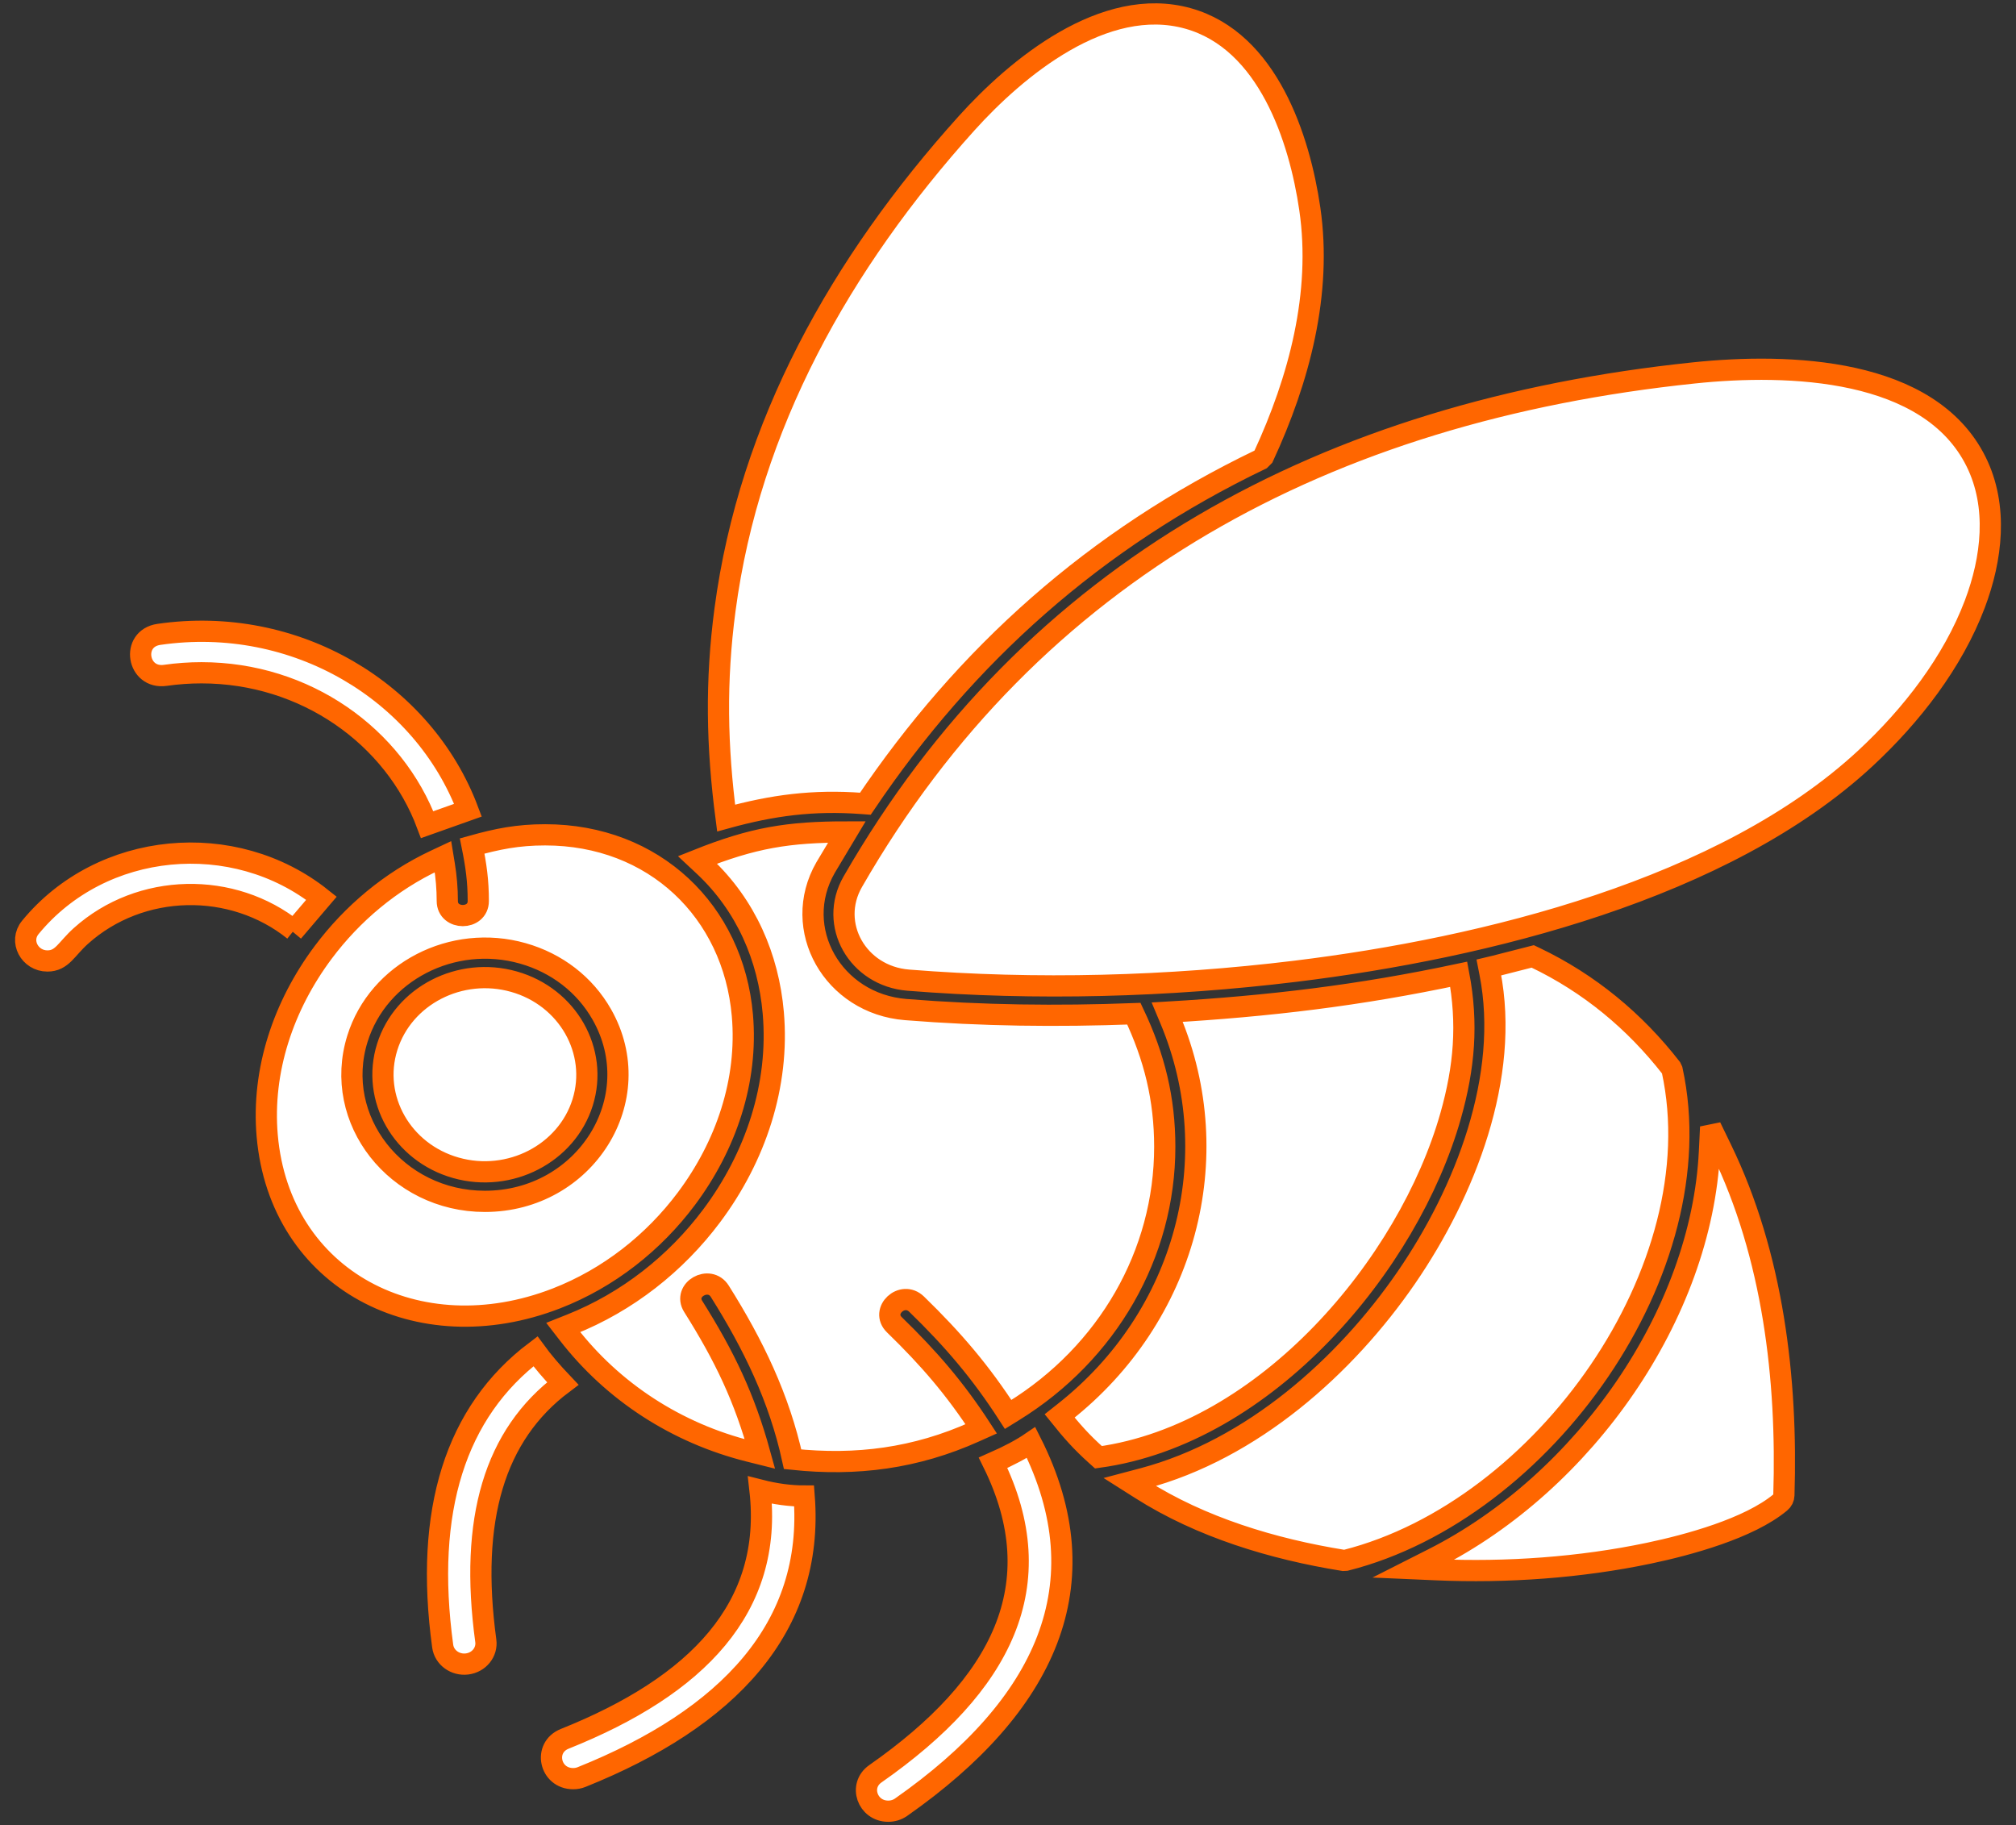 <svg width="95" height="86" viewBox="0 0 95 86" fill="none" xmlns="http://www.w3.org/2000/svg">
<rect x="0" y="0" width="95" height="86" fill="#333333" stroke="none"/>
<path d="M21.482 55.027C18.946 54.309 17.49 51.753 18.245 49.337C19.003 46.913 21.685 45.537 24.219 46.256C26.755 46.974 28.21 49.531 27.456 51.946C26.701 54.36 24.017 55.745 21.482 55.027ZM12.592 53.52C12.323 50.435 13.36 47.377 15.232 44.873C16.596 43.049 18.401 41.529 20.515 40.537L20.875 40.368L20.937 40.746C21.03 41.311 21.078 41.883 21.078 42.455C21.078 43.37 22.538 43.371 22.538 42.455C22.538 41.502 22.436 40.785 22.25 39.863C23.44 39.531 24.395 39.337 25.69 39.337C30.825 39.337 34.556 42.943 34.983 47.839C35.253 50.924 34.216 53.982 32.343 56.486C30.801 58.547 28.687 60.224 26.218 61.182C19.7 63.711 13.184 60.298 12.592 53.52ZM22.847 56.608C27.577 56.608 30.618 51.773 28.359 47.801C27.562 46.399 26.24 45.377 24.636 44.923C21.33 43.986 17.828 45.792 16.845 48.94C15.652 52.76 18.68 56.608 22.847 56.608ZM26.52 65.192C25.997 64.642 25.568 64.136 25.231 63.674C21.459 66.522 19.989 71.188 20.861 77.564C20.934 78.104 21.451 78.475 22.009 78.406C22.571 78.337 22.966 77.847 22.892 77.313C22.112 71.587 23.299 67.61 26.52 65.192ZM13.802 43.903C13.802 43.903 14.251 43.377 15.149 42.324C11.03 39.038 4.782 39.611 1.427 43.702C0.896 44.349 1.404 45.281 2.233 45.281C2.928 45.281 3.117 44.727 3.808 44.105C6.624 41.575 10.961 41.514 13.852 43.837C13.836 43.86 13.82 43.881 13.802 43.903ZM40.603 37.858L40.779 37.871C45.516 30.846 51.593 25.401 59.401 21.649L59.538 21.512C61.219 17.883 62.302 13.823 61.722 9.841C61.243 6.555 59.756 1.923 55.983 0.869C52.036 -0.234 47.904 3.193 45.545 5.813C39.617 12.397 35.318 20.039 34.165 28.727C33.717 32.107 33.776 35.174 34.217 38.546C36.424 37.937 38.321 37.692 40.603 37.858ZM7.794 31.822C8.354 31.742 8.925 31.701 9.491 31.701C14.392 31.701 18.574 34.692 20.13 38.859C21.411 38.405 22.052 38.177 22.052 38.177C19.941 32.572 13.909 28.958 7.487 29.892C6.153 30.086 6.46 32.014 7.794 31.822ZM93.12 21.756C90.926 17.324 84.324 17.101 79.817 17.572C62.512 19.38 48.635 26.85 40.185 41.548C39.032 43.552 40.41 45.993 42.801 46.185C48.821 46.667 55.058 46.496 61.047 45.765C69.993 44.672 81.264 41.892 87.904 35.732C90.079 33.714 92.026 31.201 93.06 28.462C93.865 26.331 94.165 23.866 93.12 21.756ZM35.813 70.213C36.438 75.749 32.863 79.432 26.613 81.933C25.584 82.345 25.902 83.81 27.011 83.81C27.142 83.81 27.277 83.786 27.407 83.734C34.305 80.967 38.378 76.685 37.894 70.492C37.234 70.492 36.54 70.399 35.813 70.213ZM68.359 52.576C69.005 50.29 69.181 48.238 68.74 45.909C64.043 46.907 59.822 47.41 55.002 47.694L55.153 48.055C57.871 54.555 55.87 62.041 50.152 66.545L49.933 66.718C50.504 67.429 50.962 67.949 51.658 68.573L51.762 68.666C59.67 67.579 66.376 59.584 68.359 52.576ZM80.611 53.102L80.555 54.252C80.185 61.942 74.654 69.839 67.556 73.436L66.604 73.918L67.681 73.965C70.992 74.109 74.467 73.866 77.707 73.185C79.55 72.798 82.426 72.018 83.894 70.793C84.001 70.704 84.058 70.589 84.062 70.454C84.235 64.978 83.553 59.161 81.118 54.147L80.611 53.102ZM78.797 50.425L78.745 50.315C77.037 48.122 74.895 46.339 72.33 45.115L72.227 45.066L70.429 45.525L70.16 45.589L70.211 45.849C71.171 50.726 69.047 56.159 66.276 60.193C63.408 64.368 59.01 68.303 53.858 69.67L53.238 69.834L53.774 70.174C56.592 71.965 59.979 72.991 63.3 73.525L63.425 73.519C72.744 71.154 80.831 59.783 78.797 50.425ZM46.797 68.926C49.625 74.664 47.229 79.403 41.25 83.58C40.449 84.139 40.876 85.344 41.856 85.344C42.068 85.344 42.281 85.283 42.463 85.155C49.286 80.376 51.951 74.638 48.589 67.972C48.139 68.28 47.542 68.598 46.797 68.926ZM46.238 67.327C45.004 65.431 43.788 64.018 42.147 62.424C41.475 61.771 42.519 60.797 43.192 61.451C44.913 63.122 46.221 64.654 47.507 66.648L47.761 66.491C52.194 63.753 54.887 59.087 54.887 54.038C54.887 51.785 54.402 49.812 53.432 47.766C49.814 47.901 46.297 47.861 42.679 47.571C39.243 47.296 37.247 43.76 38.904 40.88L39.909 39.201C37.14 39.201 35.5 39.468 32.867 40.518L33.184 40.814C35.155 42.662 36.212 45.116 36.439 47.724C36.736 51.136 35.607 54.521 33.534 57.292C31.855 59.536 29.565 61.351 26.889 62.414L26.542 62.552L26.765 62.84C28.877 65.574 31.877 67.53 35.324 68.389L35.812 68.511C35.081 65.857 34.151 63.92 32.666 61.559C32.172 60.775 33.425 60.06 33.918 60.844C35.502 63.361 36.719 65.875 37.351 68.76C40.365 69.078 43.155 68.713 45.939 67.461L46.238 67.327Z" fill="white" stroke="#FF6600"/>
</svg>
